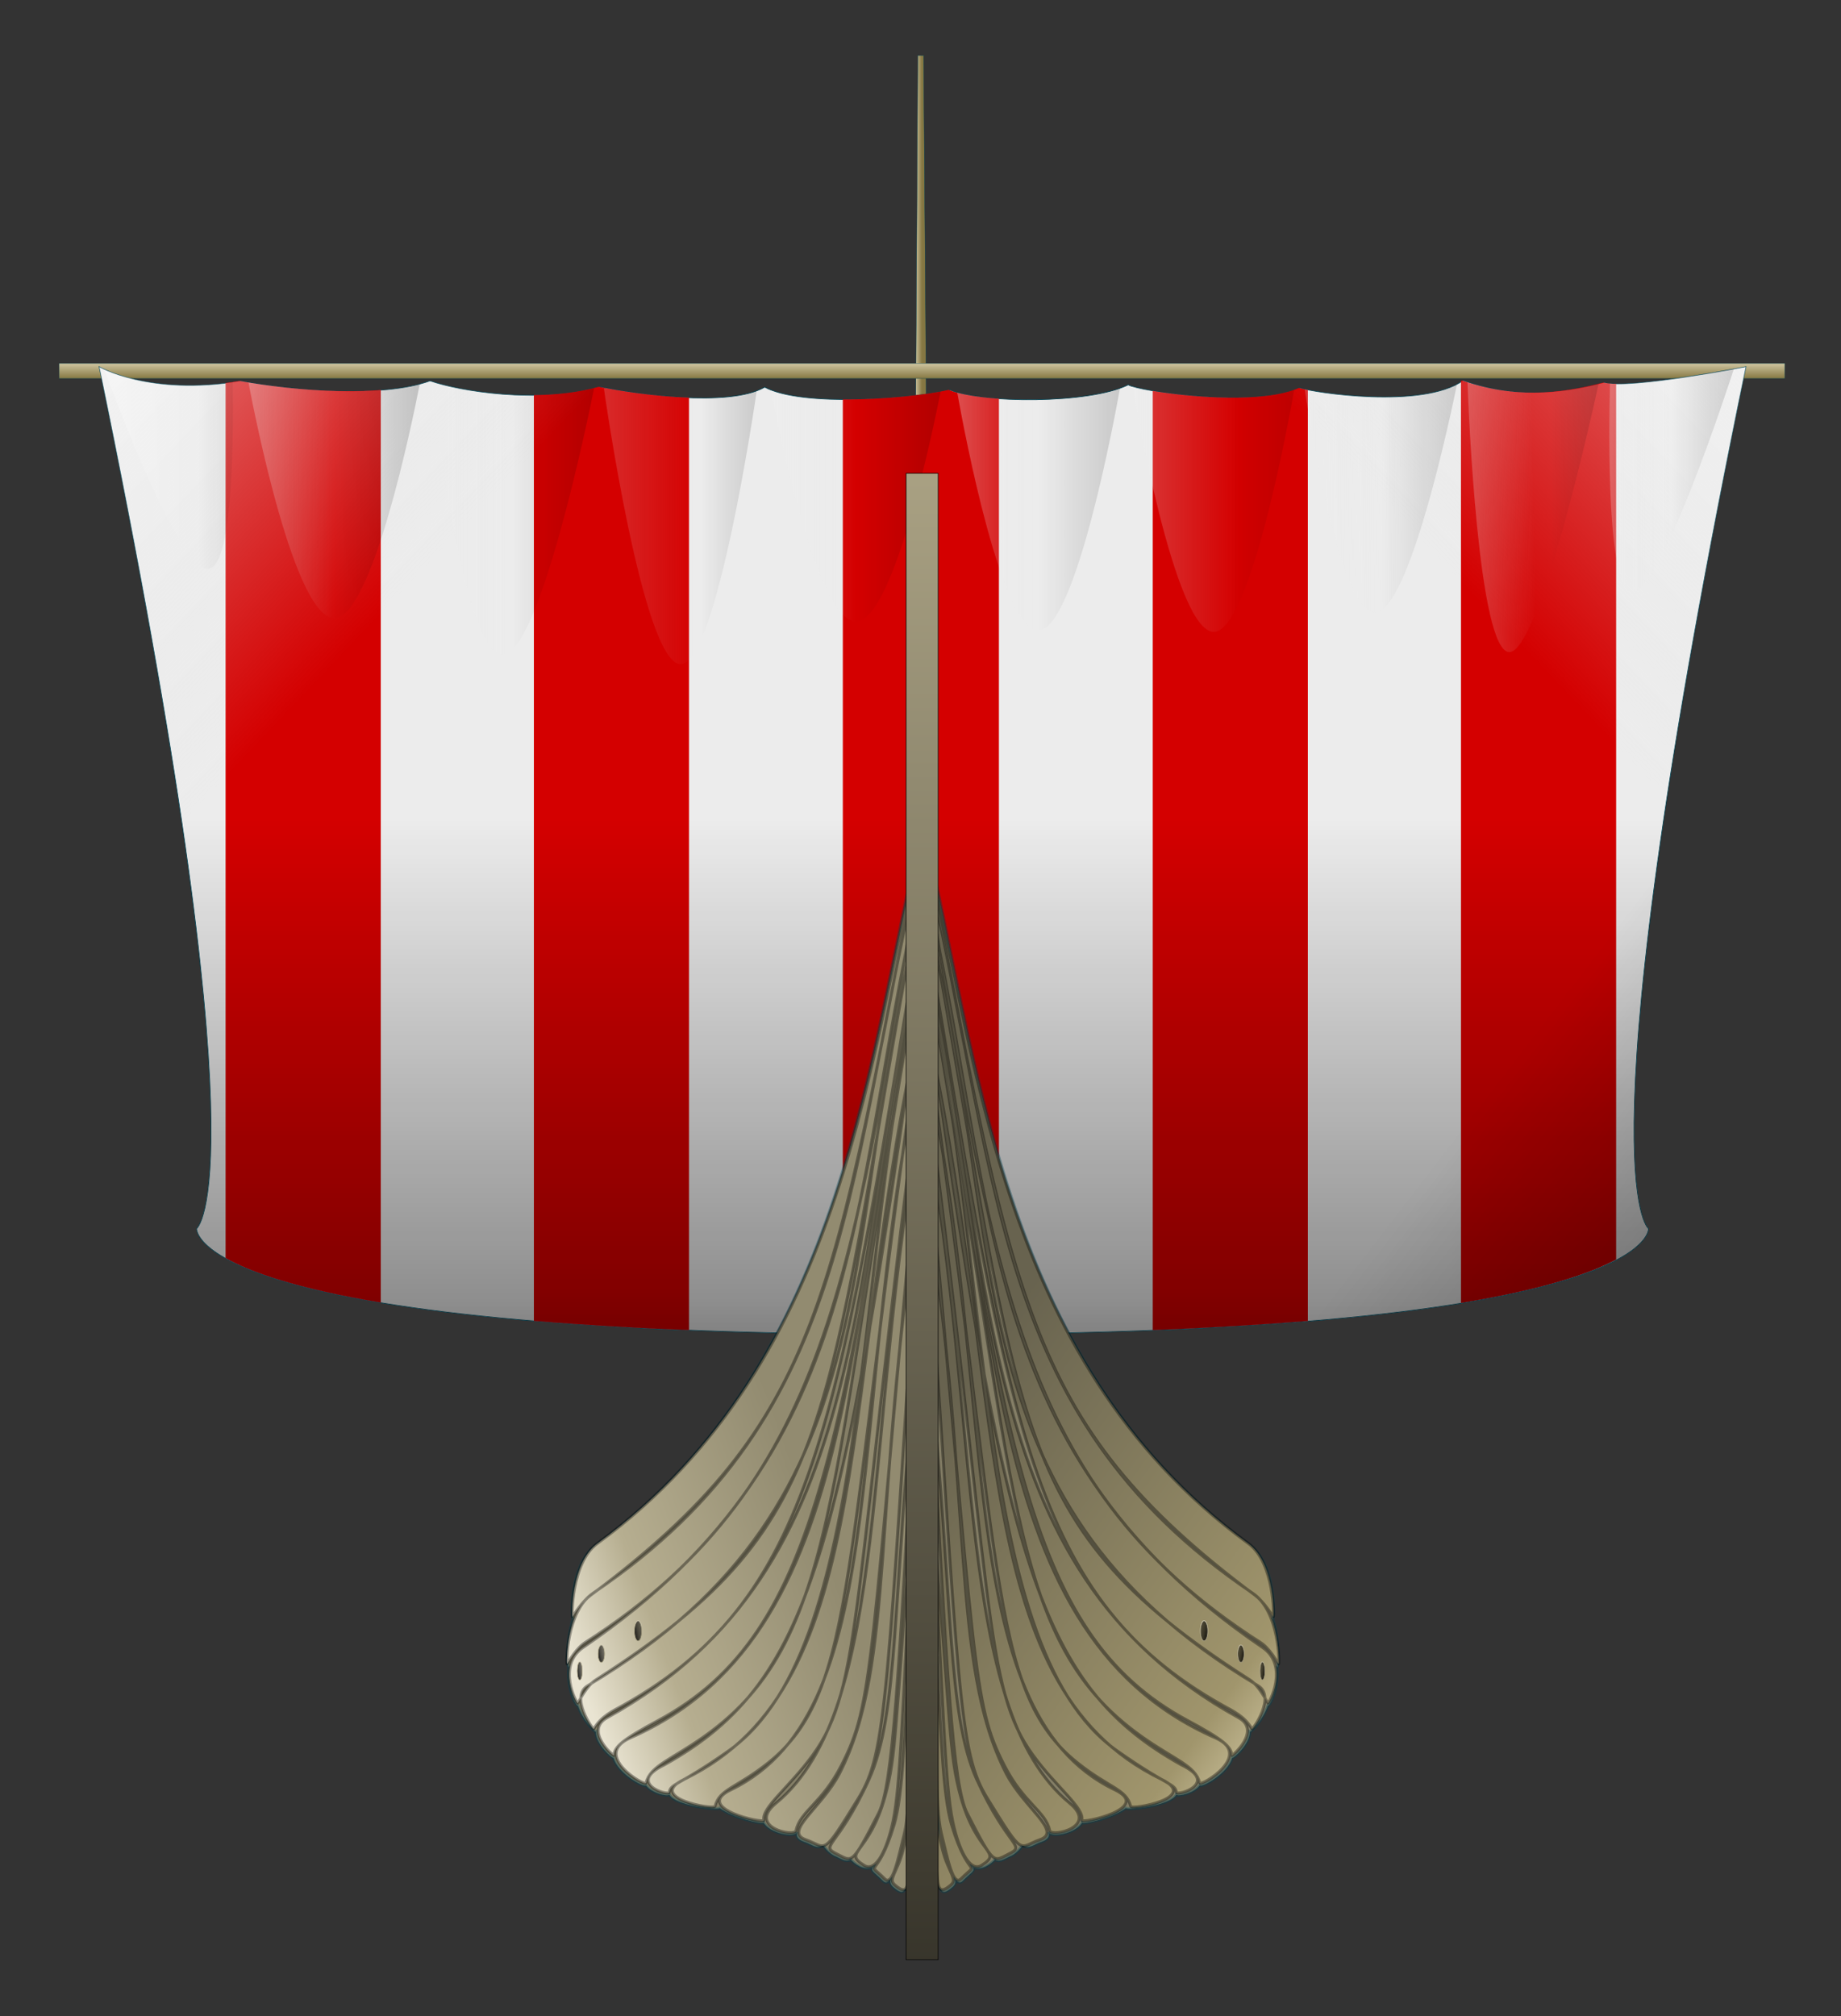 <?xml version="1.0" encoding="UTF-8" standalone="no"?>
<!-- Created with Inkscape (http://www.inkscape.org/) -->
<svg
   xmlns:svg="http://www.w3.org/2000/svg"
   xmlns="http://www.w3.org/2000/svg"
   xmlns:xlink="http://www.w3.org/1999/xlink"
   version="1.0"
   width="527.33"
   height="577.33"
   id="svg8531">
  <rect width="100%" height="100%" fill="#333333" stroke="none"/>
  <defs
     id="defs8533">
    <radialGradient
       cx="275.138"
       cy="611.729"
       r="1.39"
       fx="275.138"
       fy="611.729"
       id="radialGradient23177"
       xlink:href="#linearGradient4872"
       gradientUnits="userSpaceOnUse"
       gradientTransform="matrix(8.207,-1.895,2.027,8.78,-3224.542,-4232.645)" />
    <linearGradient
       x1="280.734"
       y1="608.485"
       x2="274.13"
       y2="609.863"
       id="linearGradient23175"
       xlink:href="#linearGradient10280"
       gradientUnits="userSpaceOnUse" />
    <radialGradient
       cx="275.138"
       cy="611.729"
       r="1.39"
       fx="275.138"
       fy="611.729"
       id="radialGradient23173"
       xlink:href="#linearGradient4872"
       gradientUnits="userSpaceOnUse"
       gradientTransform="matrix(5.431,-1.702,1.342,7.884,-2658.006,-3682.674)" />
    <linearGradient
       x1="280.734"
       y1="608.485"
       x2="274.13"
       y2="609.863"
       id="linearGradient23171"
       xlink:href="#linearGradient10280"
       gradientUnits="userSpaceOnUse"
       gradientTransform="matrix(0.662,0,0,0.898,-524.111,118.372)" />
    <radialGradient
       cx="275.138"
       cy="611.729"
       r="1.39"
       fx="275.138"
       fy="611.729"
       id="radialGradient23169"
       xlink:href="#linearGradient4872"
       gradientUnits="userSpaceOnUse"
       gradientTransform="matrix(7.077,-1.634,1.748,7.571,-3352.734,-3515.756)" />
    <linearGradient
       x1="280.734"
       y1="608.485"
       x2="274.13"
       y2="609.863"
       id="linearGradient23167"
       xlink:href="#linearGradient10280"
       gradientUnits="userSpaceOnUse"
       gradientTransform="matrix(0.862,0,0,0.862,-572.079,134.228)" />
    <radialGradient
       cx="275.138"
       cy="611.729"
       r="1.39"
       fx="275.138"
       fy="611.729"
       id="radialGradient23165"
       xlink:href="#linearGradient4872"
       gradientUnits="userSpaceOnUse"
       gradientTransform="matrix(5.431,-1.702,1.342,7.884,-2658.006,-3682.674)" />
    <linearGradient
       x1="280.734"
       y1="608.485"
       x2="274.13"
       y2="609.863"
       id="linearGradient23163"
       xlink:href="#linearGradient10280"
       gradientUnits="userSpaceOnUse"
       gradientTransform="matrix(0.662,0,0,0.898,-524.111,118.372)" />
    <radialGradient
       cx="275.138"
       cy="611.729"
       r="1.39"
       fx="275.138"
       fy="611.729"
       id="radialGradient23161"
       xlink:href="#linearGradient4872"
       gradientUnits="userSpaceOnUse"
       gradientTransform="matrix(7.077,-1.634,1.748,7.571,-3352.734,-3515.756)" />
    <linearGradient
       x1="280.734"
       y1="608.485"
       x2="274.13"
       y2="609.863"
       id="linearGradient23159"
       xlink:href="#linearGradient10280"
       gradientUnits="userSpaceOnUse"
       gradientTransform="matrix(0.862,0,0,0.862,-572.079,134.228)" />
    <radialGradient
       cx="275.138"
       cy="611.729"
       r="1.39"
       fx="275.138"
       fy="611.729"
       id="radialGradient23157"
       xlink:href="#linearGradient4872"
       gradientUnits="userSpaceOnUse"
       gradientTransform="matrix(8.207,-1.895,2.027,8.78,-3224.542,-4232.645)" />
    <linearGradient
       x1="280.734"
       y1="608.485"
       x2="274.13"
       y2="609.863"
       id="linearGradient23155"
       xlink:href="#linearGradient10280"
       gradientUnits="userSpaceOnUse" />
    <linearGradient
       id="linearGradient9378">
      <stop
         style="stop-color:black;stop-opacity:1"
         offset="0"
         id="stop9380" />
      <stop
         style="stop-color:#d0c6a1;stop-opacity:1"
         offset="1"
         id="stop9382" />
    </linearGradient>
    <linearGradient
       x1="-221.181"
       y1="1022.151"
       x2="-221.181"
       y2="71.523"
       id="linearGradient2253"
       xlink:href="#linearGradient9378"
       gradientUnits="userSpaceOnUse"
       gradientTransform="translate(-288.334,-264.138)" />
    <linearGradient
       id="linearGradient23133">
      <stop
         style="stop-color:#68634f;stop-opacity:1"
         offset="0"
         id="stop23135" />
      <stop
         style="stop-color:#a0956c;stop-opacity:1"
         offset="0.821"
         id="stop23137" />
      <stop
         style="stop-color:#d2c8a3;stop-opacity:1"
         offset="1"
         id="stop23139" />
    </linearGradient>
    <linearGradient
       x1="-236.112"
       y1="566.081"
       x2="-372.408"
       y2="664.121"
       id="linearGradient2263"
       xlink:href="#linearGradient23133"
       gradientUnits="userSpaceOnUse"
       gradientTransform="matrix(-1,0,0,1,-733.15,-264.138)" />
    <radialGradient
       cx="275.138"
       cy="611.729"
       r="1.39"
       fx="275.138"
       fy="611.729"
       id="radialGradient10540"
       xlink:href="#linearGradient4872"
       gradientUnits="userSpaceOnUse"
       gradientTransform="matrix(8.207,-1.895,2.027,8.78,-3224.542,-4232.645)" />
    <linearGradient
       x1="280.734"
       y1="608.485"
       x2="274.13"
       y2="609.863"
       id="linearGradient10538"
       xlink:href="#linearGradient10280"
       gradientUnits="userSpaceOnUse" />
    <radialGradient
       cx="275.138"
       cy="611.729"
       r="1.39"
       fx="275.138"
       fy="611.729"
       id="radialGradient10536"
       xlink:href="#linearGradient4872"
       gradientUnits="userSpaceOnUse"
       gradientTransform="matrix(5.431,-1.702,1.342,7.884,-2658.006,-3682.674)" />
    <linearGradient
       x1="280.734"
       y1="608.485"
       x2="274.13"
       y2="609.863"
       id="linearGradient10534"
       xlink:href="#linearGradient10280"
       gradientUnits="userSpaceOnUse"
       gradientTransform="matrix(0.662,0,0,0.898,-524.111,118.372)" />
    <radialGradient
       cx="275.138"
       cy="611.729"
       r="1.39"
       fx="275.138"
       fy="611.729"
       id="radialGradient10532"
       xlink:href="#linearGradient4872"
       gradientUnits="userSpaceOnUse"
       gradientTransform="matrix(7.077,-1.634,1.748,7.571,-3352.734,-3515.756)" />
    <linearGradient
       x1="280.734"
       y1="608.485"
       x2="274.13"
       y2="609.863"
       id="linearGradient10530"
       xlink:href="#linearGradient10280"
       gradientUnits="userSpaceOnUse"
       gradientTransform="matrix(0.862,0,0,0.862,-572.079,134.228)" />
    <radialGradient
       cx="275.138"
       cy="611.729"
       r="1.39"
       fx="275.138"
       fy="611.729"
       id="radialGradient10528"
       xlink:href="#linearGradient4872"
       gradientUnits="userSpaceOnUse"
       gradientTransform="matrix(5.431,-1.702,1.342,7.884,-2658.006,-3682.674)" />
    <linearGradient
       x1="280.734"
       y1="608.485"
       x2="274.13"
       y2="609.863"
       id="linearGradient10526"
       xlink:href="#linearGradient10280"
       gradientUnits="userSpaceOnUse"
       gradientTransform="matrix(0.662,0,0,0.898,-524.111,118.372)" />
    <radialGradient
       cx="275.138"
       cy="611.729"
       r="1.39"
       fx="275.138"
       fy="611.729"
       id="radialGradient10524"
       xlink:href="#linearGradient4872"
       gradientUnits="userSpaceOnUse"
       gradientTransform="matrix(7.077,-1.634,1.748,7.571,-3352.734,-3515.756)" />
    <linearGradient
       x1="280.734"
       y1="608.485"
       x2="274.13"
       y2="609.863"
       id="linearGradient10522"
       xlink:href="#linearGradient10280"
       gradientUnits="userSpaceOnUse"
       gradientTransform="matrix(0.862,0,0,0.862,-572.079,134.228)" />
    <radialGradient
       cx="275.138"
       cy="611.729"
       r="1.39"
       fx="275.138"
       fy="611.729"
       id="radialGradient10520"
       xlink:href="#linearGradient4872"
       gradientUnits="userSpaceOnUse"
       gradientTransform="matrix(8.207,-1.895,2.027,8.78,-3224.542,-4232.645)" />
    <linearGradient
       x1="280.734"
       y1="608.485"
       x2="274.13"
       y2="609.863"
       id="linearGradient10518"
       xlink:href="#linearGradient10280"
       gradientUnits="userSpaceOnUse" />
    <linearGradient
       id="linearGradient4872">
      <stop
         style="stop-color:#928b70;stop-opacity:1"
         offset="0"
         id="stop4874" />
      <stop
         style="stop-color:#b6ae90;stop-opacity:1"
         offset="0.679"
         id="stop10306" />
      <stop
         style="stop-color:#e9e4d2;stop-opacity:1"
         offset="1"
         id="stop4876" />
    </linearGradient>
    <linearGradient
       x1="-256.846"
       y1="623.213"
       x2="-346.196"
       y2="655.759"
       id="linearGradient2290"
       xlink:href="#linearGradient4872"
       gradientUnits="userSpaceOnUse"
       gradientTransform="translate(-288.334,-264.138)" />
    <linearGradient
       id="linearGradient2883">
      <stop
         style="stop-color:black;stop-opacity:1"
         offset="0"
         id="stop2885" />
      <stop
         style="stop-color:black;stop-opacity:0"
         offset="1"
         id="stop2887" />
    </linearGradient>
    <linearGradient
       x1="-569.556"
       y1="-1216.281"
       x2="-762.886"
       y2="-1216.281"
       id="linearGradient8418"
       xlink:href="#linearGradient2883"
       gradientUnits="userSpaceOnUse"
       gradientTransform="translate(187.887,-448.12)" />
    <linearGradient
       id="linearGradient2891">
      <stop
         style="stop-color:black;stop-opacity:1"
         offset="0"
         id="stop2893" />
      <stop
         style="stop-color:black;stop-opacity:0"
         offset="1"
         id="stop2895" />
    </linearGradient>
    <linearGradient
       x1="-552.062"
       y1="-1205.882"
       x2="-715.985"
       y2="-1205.882"
       id="linearGradient8409"
       xlink:href="#linearGradient2891"
       gradientUnits="userSpaceOnUse"
       gradientTransform="translate(187.887,-448.12)" />
    <linearGradient
       id="linearGradient2899">
      <stop
         style="stop-color:black;stop-opacity:1"
         offset="0"
         id="stop2901" />
      <stop
         style="stop-color:black;stop-opacity:0"
         offset="1"
         id="stop2903" />
    </linearGradient>
    <linearGradient
       x1="-471.804"
       y1="-1197.783"
       x2="-654.147"
       y2="-1197.783"
       id="linearGradient8415"
       xlink:href="#linearGradient2899"
       gradientUnits="userSpaceOnUse"
       gradientTransform="translate(187.887,-448.12)" />
    <linearGradient
       x1="-782.136"
       y1="-1205.531"
       x2="-715.984"
       y2="-1205.531"
       id="linearGradient8439"
       xlink:href="#linearGradient16170"
       gradientUnits="userSpaceOnUse"
       gradientTransform="translate(187.887,-448.12)" />
    <linearGradient
       x1="-748.683"
       y1="-1200.877"
       x2="-654.128"
       y2="-1200.877"
       id="linearGradient8445"
       xlink:href="#linearGradient16170"
       gradientUnits="userSpaceOnUse"
       gradientTransform="translate(187.887,-448.12)" />
    <linearGradient
       id="linearGradient16203">
      <stop
         style="stop-color:white;stop-opacity:0.619"
         offset="0"
         id="stop16205" />
      <stop
         style="stop-color:white;stop-opacity:0"
         offset="1"
         id="stop16207" />
    </linearGradient>
    <linearGradient
       x1="-840.323"
       y1="-1216.281"
       x2="-766.118"
       y2="-1216.281"
       id="linearGradient8448"
       xlink:href="#linearGradient16203"
       gradientUnits="userSpaceOnUse"
       gradientTransform="translate(187.887,-448.12)" />
    <linearGradient
       id="linearGradient2923">
      <stop
         style="stop-color:black;stop-opacity:1"
         offset="0"
         id="stop2925" />
      <stop
         style="stop-color:black;stop-opacity:0"
         offset="1"
         id="stop2927" />
    </linearGradient>
    <linearGradient
       x1="-353.419"
       y1="-1191.596"
       x2="-535.344"
       y2="-1191.596"
       id="linearGradient8394"
       xlink:href="#linearGradient2923"
       gradientUnits="userSpaceOnUse"
       gradientTransform="translate(187.887,-448.12)" />
    <linearGradient
       id="linearGradient2915">
      <stop
         style="stop-color:black;stop-opacity:1"
         offset="0"
         id="stop2917" />
      <stop
         style="stop-color:black;stop-opacity:0"
         offset="1"
         id="stop2919" />
    </linearGradient>
    <linearGradient
       x1="-452.209"
       y1="-1177.159"
       x2="-588.963"
       y2="-1177.159"
       id="linearGradient8397"
       xlink:href="#linearGradient2915"
       gradientUnits="userSpaceOnUse"
       gradientTransform="translate(187.887,-448.12)" />
    <linearGradient
       id="linearGradient2931">
      <stop
         style="stop-color:black;stop-opacity:1"
         offset="0"
         id="stop2933" />
      <stop
         style="stop-color:black;stop-opacity:0"
         offset="1"
         id="stop2935" />
    </linearGradient>
    <linearGradient
       x1="-284.283"
       y1="-1196.752"
       x2="-471.969"
       y2="-1196.752"
       id="linearGradient8400"
       xlink:href="#linearGradient2931"
       gradientUnits="userSpaceOnUse"
       gradientTransform="translate(187.887,-448.12)" />
    <linearGradient
       id="linearGradient2939">
      <stop
         style="stop-color:black;stop-opacity:1"
         offset="0"
         id="stop2941" />
      <stop
         style="stop-color:black;stop-opacity:0"
         offset="1"
         id="stop2943" />
    </linearGradient>
    <linearGradient
       x1="-196.846"
       y1="-1200.877"
       x2="-405.396"
       y2="-1200.877"
       id="linearGradient8403"
       xlink:href="#linearGradient2939"
       gradientUnits="userSpaceOnUse"
       gradientTransform="translate(187.887,-448.12)" />
    <linearGradient
       id="linearGradient2947">
      <stop
         style="stop-color:black;stop-opacity:1"
         offset="0"
         id="stop2949" />
      <stop
         style="stop-color:black;stop-opacity:0"
         offset="1"
         id="stop2951" />
    </linearGradient>
    <linearGradient
       x1="-159.839"
       y1="-1206.033"
       x2="-353.423"
       y2="-1206.033"
       id="linearGradient8406"
       xlink:href="#linearGradient2947"
       gradientUnits="userSpaceOnUse"
       gradientTransform="translate(187.887,-448.12)" />
    <linearGradient
       id="linearGradient2955">
      <stop
         style="stop-color:black;stop-opacity:1"
         offset="0"
         id="stop2957" />
      <stop
         style="stop-color:black;stop-opacity:0"
         offset="1"
         id="stop2959" />
    </linearGradient>
    <linearGradient
       x1="-170.057"
       y1="-1203.971"
       x2="-294.566"
       y2="-1203.971"
       id="linearGradient8412"
       xlink:href="#linearGradient2955"
       gradientUnits="userSpaceOnUse"
       gradientTransform="translate(187.887,-448.12)" />
    <linearGradient
       x1="-604.323"
       y1="-1203.594"
       x2="-535.344"
       y2="-1203.594"
       id="linearGradient8424"
       xlink:href="#linearGradient16170"
       gradientUnits="userSpaceOnUse"
       gradientTransform="translate(187.887,-448.12)" />
    <linearGradient
       id="linearGradient2971">
      <stop
         style="stop-color:black;stop-opacity:1"
         offset="0"
         id="stop2973" />
      <stop
         style="stop-color:black;stop-opacity:0"
         offset="1"
         id="stop2975" />
    </linearGradient>
    <linearGradient
       x1="-100.993"
       y1="-1203.971"
       x2="-252.745"
       y2="-1203.971"
       id="linearGradient8421"
       xlink:href="#linearGradient2971"
       gradientUnits="userSpaceOnUse"
       gradientTransform="translate(187.887,-448.12)" />
    <linearGradient
       x1="-705.837"
       y1="-1196.578"
       x2="-589.832"
       y2="-1196.578"
       id="linearGradient8427"
       xlink:href="#linearGradient16170"
       gradientUnits="userSpaceOnUse"
       gradientTransform="translate(187.887,-448.12)" />
    <linearGradient
       x1="-527.355"
       y1="-1202.516"
       x2="-471.969"
       y2="-1202.516"
       id="linearGradient8430"
       xlink:href="#linearGradient16170"
       gradientUnits="userSpaceOnUse"
       gradientTransform="translate(187.887,-448.12)" />
    <linearGradient
       x1="-495.479"
       y1="-1202.422"
       x2="-402.676"
       y2="-1202.422"
       id="linearGradient8433"
       xlink:href="#linearGradient16170"
       gradientUnits="userSpaceOnUse"
       gradientTransform="translate(187.887,-448.12)" />
    <linearGradient
       x1="-452.385"
       y1="-1204.279"
       x2="-346.238"
       y2="-1205.31"
       id="linearGradient8436"
       xlink:href="#linearGradient16170"
       gradientUnits="userSpaceOnUse"
       gradientTransform="translate(187.887,-448.12)" />
    <linearGradient
       x1="-356.823"
       y1="-1198.641"
       x2="-300.332"
       y2="-1199.672"
       id="linearGradient8442"
       xlink:href="#linearGradient16170"
       gradientUnits="userSpaceOnUse"
       gradientTransform="translate(187.887,-448.12)" />
    <linearGradient
       x1="-308.867"
       y1="-1212.469"
       x2="-252.737"
       y2="-1212.469"
       id="linearGradient8451"
       xlink:href="#linearGradient16170"
       gradientUnits="userSpaceOnUse"
       gradientTransform="translate(187.887,-448.12)" />
    <linearGradient
       x1="-1672.435"
       y1="-1834.416"
       x2="-1752.697"
       y2="-1735.341"
       id="linearGradient8381"
       xlink:href="#linearGradient16170"
       gradientUnits="userSpaceOnUse"
       gradientTransform="matrix(-1.147,0,0,1.49,-2564.97,1016.778)" />
    <linearGradient
       x1="-1782.606"
       y1="-1668.453"
       x2="-1670.561"
       y2="-1556.408"
       id="linearGradient8384"
       xlink:href="#linearGradient10280"
       gradientUnits="userSpaceOnUse"
       gradientTransform="matrix(1.222,0,0,1.588,2061.095,1186.377)" />
    <linearGradient
       id="linearGradient10280">
      <stop
         style="stop-color:black;stop-opacity:0"
         offset="0"
         id="stop10282" />
      <stop
         style="stop-color:black;stop-opacity:0.392"
         offset="0.714"
         id="stop2397" />
      <stop
         style="stop-color:black;stop-opacity:0.67"
         offset="1"
         id="stop10284" />
    </linearGradient>
    <linearGradient
       x1="-1935.741"
       y1="-1719.565"
       x2="-1935.741"
       y2="-1575.545"
       id="linearGradient8387"
       xlink:href="#linearGradient10280"
       gradientUnits="userSpaceOnUse"
       gradientTransform="matrix(1.237,0,0,1.607,2090.405,1219.783)" />
    <linearGradient
       id="linearGradient16170">
      <stop
         style="stop-color:white;stop-opacity:0.627"
         offset="0"
         id="stop16172" />
      <stop
         style="stop-color:#e6e6e6;stop-opacity:0"
         offset="1"
         id="stop16174" />
    </linearGradient>
    <linearGradient
       x1="-1672.435"
       y1="-1834.416"
       x2="-1752.697"
       y2="-1735.341"
       id="linearGradient8390"
       xlink:href="#linearGradient16170"
       gradientUnits="userSpaceOnUse"
       gradientTransform="matrix(1.201,0,0,1.561,2020.06,1139.609)" />
    <linearGradient
       x1="-564.336"
       y1="-44.97"
       x2="-564.336"
       y2="-50.373"
       id="linearGradient2335"
       xlink:href="#linearGradient11439"
       gradientUnits="userSpaceOnUse" />
    <linearGradient
       id="linearGradient11439">
      <stop
         style="stop-color:#857742;stop-opacity:1"
         offset="0"
         id="stop11441" />
      <stop
         style="stop-color:#d0c6a1;stop-opacity:1"
         offset="1"
         id="stop11443" />
    </linearGradient>
    <linearGradient
       x1="-511.053"
       y1="-69.419"
       x2="-513.414"
       y2="-69.419"
       id="linearGradient2338"
       xlink:href="#linearGradient11439"
       gradientUnits="userSpaceOnUse" />
  </defs>
  <g
     transform="translate(-15.694,-28.264)"
     id="layer1">
    <g
       transform="matrix(0.827,0,0,0.827,702.417,173.907)"
       id="g8481">
      <path
         d="M -512.491,-156.936 L -510.477,-156.936 L -506.738,338.639 L -515.368,338.639 L -512.491,-156.936 z "
         style="fill:url(#linearGradient2338);fill-opacity:1;stroke:#045;stroke-width:0.11;stroke-miterlimit:4;stroke-opacity:1"
         id="rect10513" />
      <path
         d="M -212.166,-50.311 L -212.166,-45.037 L -809.94,-45.037 L -809.94,-50.311 L -212.166,-50.311 z "
         style="fill:url(#linearGradient2335);fill-opacity:1;stroke:#045;stroke-width:0.095;stroke-miterlimit:4;stroke-opacity:1"
         id="path10516" />
      <g
         transform="translate(-186.552,1650.784)"
         id="g8453">
        <path
           d="M -324.295,-1364.799 C -69.707,-1364.883 -72.857,-1401.46 -72.857,-1401.46 C -72.858,-1401.46 -97.035,-1419.037 -39.107,-1699.899 C -39.107,-1699.899 -79.287,-1692.057 -88.134,-1694.369 C -98.683,-1691.732 -116.501,-1687.751 -137.055,-1695.089 C -151.482,-1685.121 -188.956,-1690.992 -193.545,-1692.526 C -209.332,-1685.425 -249.438,-1691.39 -253.042,-1693.636 C -266.605,-1686.974 -304.048,-1687.143 -314.844,-1691.848 C -327.779,-1688.833 -366.038,-1685.798 -378.954,-1692.826 C -391.518,-1685.678 -424.375,-1690.476 -436.055,-1692.919 C -457.474,-1686.944 -484.79,-1691.458 -494.876,-1694.994 C -511.281,-1689.053 -541.954,-1691.49 -560.529,-1694.932 C -592.255,-1689.684 -609.482,-1699.899 -609.482,-1699.899 C -551.555,-1419.037 -575.732,-1401.46 -575.732,-1401.46 C -575.732,-1401.46 -578.883,-1364.883 -324.295,-1364.799 z "
           style="fill:#ececec;fill-opacity:1;stroke:#045;stroke-width:0.228;stroke-miterlimit:4;stroke-opacity:1"
           id="path8030" />
        <path
           d="M -137.442,-1695.145 C -137.563,-1695.061 -137.692,-1694.976 -137.817,-1694.895 L -137.817,-1375.707 C -108.851,-1380.46 -92.88,-1386.03 -84.067,-1390.77 L -84.067,-1693.988 C -85.91,-1694.004 -87.441,-1694.148 -88.504,-1694.426 C -99.053,-1691.79 -116.888,-1687.806 -137.442,-1695.145 z M -560.91,-1694.988 C -562.545,-1694.718 -564.135,-1694.493 -565.692,-1694.301 L -565.692,-1391.27 C -557.23,-1386.469 -541.371,-1380.741 -511.942,-1375.832 L -511.942,-1691.863 C -527.996,-1690.567 -547.569,-1692.516 -560.91,-1694.988 z M -436.442,-1692.957 C -443.568,-1690.969 -451.33,-1690.17 -458.91,-1690.082 L -458.91,-1369.488 C -448.861,-1368.656 -437.976,-1367.907 -426.129,-1367.27 C -423.31,-1367.118 -420.43,-1366.971 -417.504,-1366.832 C -414.578,-1366.693 -411.602,-1366.583 -408.567,-1366.457 C -407.463,-1366.411 -406.31,-1366.376 -405.192,-1366.332 L -405.192,-1689.207 C -417.422,-1689.623 -430.077,-1691.626 -436.442,-1692.957 z M -193.91,-1692.582 C -205.683,-1687.287 -230.968,-1689.244 -244.567,-1691.52 L -244.567,-1366.301 C -224.38,-1367.091 -206.558,-1368.162 -190.848,-1369.457 L -190.848,-1691.863 C -192.283,-1692.143 -193.351,-1692.395 -193.91,-1692.582 z M -315.223,-1691.895 C -322.473,-1690.205 -337.672,-1688.509 -351.91,-1688.582 L -351.91,-1364.988 C -343.159,-1364.889 -334.108,-1364.867 -324.66,-1364.863 C -315.371,-1364.867 -306.464,-1364.892 -297.848,-1364.988 L -297.848,-1688.832 C -305.297,-1689.321 -311.698,-1690.358 -315.223,-1691.895 z "
           style="fill:#d40000;fill-opacity:1;stroke:none;stroke-width:0.2;stroke-miterlimit:4;stroke-opacity:1"
           id="path8172" />
        <path
           d="M -609.469,-1699.906 C -551.541,-1419.044 -575.719,-1401.468 -575.719,-1401.469 C -575.719,-1401.468 -578.869,-1364.896 -324.281,-1364.812 C -69.693,-1364.896 -72.844,-1401.468 -72.844,-1401.469 C -72.844,-1401.468 -97.021,-1419.044 -39.094,-1699.906 C -39.094,-1699.906 -79.278,-1692.063 -88.125,-1694.375 C -98.674,-1691.739 -116.509,-1687.755 -137.062,-1695.094 C -151.49,-1685.126 -188.943,-1690.997 -193.531,-1692.531 C -209.318,-1685.43 -249.427,-1691.379 -253.031,-1693.625 C -266.594,-1686.963 -304.048,-1687.139 -314.844,-1691.844 C -327.779,-1688.829 -366.053,-1685.785 -378.969,-1692.812 C -391.533,-1685.665 -424.382,-1690.464 -436.062,-1692.906 C -457.482,-1686.931 -484.789,-1691.464 -494.875,-1695 C -511.28,-1689.06 -541.956,-1691.496 -560.531,-1694.938 C -592.257,-1689.69 -609.469,-1699.906 -609.469,-1699.906 z "
           style="fill:url(#linearGradient8390);fill-opacity:1;stroke:none;stroke-width:0.2;stroke-miterlimit:4;stroke-opacity:1"
           id="path8034" />
        <path
           d="M -609.469,-1699.906 C -551.541,-1419.044 -575.719,-1401.468 -575.719,-1401.469 C -575.719,-1401.468 -578.869,-1364.896 -324.281,-1364.812 C -69.693,-1364.896 -72.844,-1401.468 -72.844,-1401.469 C -72.844,-1401.468 -97.021,-1419.044 -39.094,-1699.906 C -39.094,-1699.906 -79.278,-1692.063 -88.125,-1694.375 C -98.674,-1691.739 -116.509,-1687.755 -137.062,-1695.094 C -151.49,-1685.126 -188.943,-1690.997 -193.531,-1692.531 C -209.318,-1685.43 -249.427,-1691.379 -253.031,-1693.625 C -266.594,-1686.963 -304.048,-1687.139 -314.844,-1691.844 C -327.779,-1688.829 -366.053,-1685.785 -378.969,-1692.812 C -391.533,-1685.665 -424.382,-1690.464 -436.062,-1692.906 C -457.482,-1686.931 -484.789,-1691.464 -494.875,-1695 C -511.28,-1689.06 -541.956,-1691.496 -560.531,-1694.938 C -592.257,-1689.69 -609.469,-1699.906 -609.469,-1699.906 z "
           style="fill:url(#linearGradient8387);fill-opacity:1;stroke:none;stroke-width:0.2;stroke-miterlimit:4;stroke-opacity:1"
           id="path8036" />
        <path
           d="M -609.469,-1699.906 C -551.541,-1419.044 -575.719,-1401.468 -575.719,-1401.469 C -575.719,-1401.468 -578.869,-1364.896 -324.281,-1364.812 C -69.693,-1364.896 -72.844,-1401.468 -72.844,-1401.469 C -72.844,-1401.468 -97.021,-1419.044 -39.094,-1699.906 C -39.094,-1699.906 -79.278,-1692.063 -88.125,-1694.375 C -98.674,-1691.739 -116.509,-1687.755 -137.062,-1695.094 C -151.49,-1685.126 -188.943,-1690.997 -193.531,-1692.531 C -209.318,-1685.43 -249.427,-1691.379 -253.031,-1693.625 C -266.594,-1686.963 -304.048,-1687.139 -314.844,-1691.844 C -327.779,-1688.829 -366.053,-1685.785 -378.969,-1692.812 C -391.533,-1685.665 -424.382,-1690.464 -436.062,-1692.906 C -457.482,-1686.931 -484.789,-1691.464 -494.875,-1695 C -511.28,-1689.06 -541.956,-1691.496 -560.531,-1694.938 C -592.257,-1689.69 -609.469,-1699.906 -609.469,-1699.906 z "
           style="fill:url(#linearGradient8384);fill-opacity:1;stroke:none;stroke-width:0.2;stroke-miterlimit:4;stroke-opacity:1"
           id="path8038" />
        <path
           d="M -609.469,-1699.906 C -551.541,-1419.044 -575.719,-1401.468 -575.719,-1401.469 C -575.719,-1401.468 -578.869,-1364.896 -324.281,-1364.812 C -69.693,-1364.896 -72.844,-1401.468 -72.844,-1401.469 C -72.844,-1401.468 -97.021,-1419.044 -39.094,-1699.906 C -39.094,-1699.906 -79.278,-1692.063 -88.125,-1694.375 C -98.674,-1691.739 -116.509,-1687.755 -137.062,-1695.094 C -151.49,-1685.126 -188.943,-1690.997 -193.531,-1692.531 C -209.318,-1685.43 -249.427,-1691.379 -253.031,-1693.625 C -266.594,-1686.963 -304.048,-1687.139 -314.844,-1691.844 C -327.779,-1688.829 -366.053,-1685.785 -378.969,-1692.812 C -391.533,-1685.665 -424.382,-1690.464 -436.062,-1692.906 C -457.482,-1686.931 -484.789,-1691.464 -494.875,-1695 C -511.28,-1689.06 -541.956,-1691.496 -560.531,-1694.938 C -592.257,-1689.69 -609.469,-1699.906 -609.469,-1699.906 z "
           style="fill:url(#linearGradient8381);fill-opacity:1;stroke:none;stroke-width:0.2;stroke-miterlimit:4;stroke-opacity:1"
           id="path8040" />
        <path
           d="M -43.269,-1699.214 C -51.356,-1697.705 -76.147,-1693.286 -86.207,-1694.058 C -86.66,-1676.098 -87.298,-1621.964 -78.394,-1621.964 C -68.43,-1621.964 -45.001,-1693.856 -43.269,-1699.214 z "
           style="fill:url(#linearGradient8451);fill-rule:evenodd;stroke:none;stroke-width:0.773px;stroke-linecap:butt;stroke-linejoin:miter;stroke-opacity:1"
           id="path8176" />
        <path
           d="M -135.551,-1694.495 C -135.236,-1685.977 -131.846,-1601.089 -121.051,-1601.089 C -110.736,-1601.089 -92.493,-1683.213 -90.144,-1693.995 C -100.503,-1691.474 -116.769,-1688.353 -135.551,-1694.495 z "
           style="fill:url(#linearGradient8442);fill-rule:evenodd;stroke:none;stroke-width:0.773px;stroke-linecap:butt;stroke-linejoin:miter;stroke-opacity:1"
           id="path8182" />
        <path
           d="M -139.144,-1694.089 C -153.226,-1686.377 -183.282,-1690.189 -191.926,-1692.058 C -191.03,-1686.015 -180.108,-1614.158 -167.457,-1614.839 C -155.556,-1615.48 -141.168,-1684.15 -139.144,-1694.089 z "
           style="fill:url(#linearGradient8436);fill-rule:evenodd;stroke:none;stroke-width:0.773px;stroke-linecap:butt;stroke-linejoin:miter;stroke-opacity:1"
           id="path8186" />
        <path
           d="M -251.519,-1692.995 C -251.047,-1690.189 -237.121,-1608.089 -223.426,-1608.089 C -210.627,-1608.089 -197.031,-1683.645 -195.582,-1691.902 C -210.806,-1686.422 -243.082,-1690.561 -251.519,-1692.995 z "
           style="fill:url(#linearGradient8433);fill-rule:evenodd;stroke:none;stroke-width:0.773px;stroke-linecap:butt;stroke-linejoin:miter;stroke-opacity:1"
           id="path8188" />
        <path
           d="M -255.894,-1692.62 C -269.843,-1687.494 -299.627,-1687.43 -312.269,-1690.902 C -309.637,-1676.235 -296.827,-1608.652 -284.207,-1608.652 C -271.145,-1608.652 -257.242,-1685.037 -255.894,-1692.62 z "
           style="fill:url(#linearGradient8430);fill-rule:evenodd;stroke:none;stroke-width:0.773px;stroke-linecap:butt;stroke-linejoin:miter;stroke-opacity:1"
           id="path8190" />
        <path
           d="M -434.676,-1692.495 C -434.676,-1692.495 -421.217,-1596.902 -408.082,-1596.902 C -395.619,-1596.902 -382.317,-1687.553 -381.707,-1691.745 C -394.764,-1686.613 -421.762,-1690.137 -434.144,-1692.495 L -434.676,-1692.495 z "
           style="fill:url(#linearGradient8427);fill-rule:evenodd;stroke:none;stroke-width:0.773px;stroke-linecap:butt;stroke-linejoin:miter;stroke-opacity:1"
           id="path8192" />
        <path
           d="M -43.269,-1699.214 C -51.356,-1697.705 -76.147,-1693.286 -86.207,-1694.058 C -86.66,-1676.098 -87.298,-1621.964 -78.394,-1621.964 C -68.43,-1621.964 -45.001,-1693.856 -43.269,-1699.214 z "
           style="fill:url(#linearGradient8421);fill-opacity:1;fill-rule:evenodd;stroke:none;stroke-width:0.773px;stroke-linecap:butt;stroke-linejoin:miter;stroke-opacity:1"
           id="path8196" />
        <path
           d="M -376.863,-1691.745 C -375.32,-1683.618 -361.262,-1611.683 -347.363,-1611.683 C -334.106,-1611.683 -320.047,-1681.082 -318.051,-1691.277 C -332.109,-1688.665 -363.129,-1686.555 -376.863,-1691.745 z "
           style="fill:url(#linearGradient8424);fill-rule:evenodd;stroke:none;stroke-width:0.773px;stroke-linecap:butt;stroke-linejoin:miter;stroke-opacity:1"
           id="path8194" />
        <path
           d="M -135.551,-1694.495 C -135.236,-1685.977 -131.846,-1601.089 -121.051,-1601.089 C -110.736,-1601.089 -92.493,-1683.213 -90.144,-1693.995 C -100.503,-1691.474 -116.769,-1688.353 -135.551,-1694.495 z "
           style="fill:url(#linearGradient8412);fill-opacity:1;fill-rule:evenodd;stroke:none;stroke-width:0.773px;stroke-linecap:butt;stroke-linejoin:miter;stroke-opacity:1"
           id="path8202" />
        <path
           d="M -139.144,-1694.089 C -153.226,-1686.377 -183.282,-1690.189 -191.926,-1692.058 C -191.03,-1686.015 -180.108,-1614.158 -167.457,-1614.839 C -155.556,-1615.48 -141.168,-1684.15 -139.144,-1694.089 z "
           style="fill:url(#linearGradient8406);fill-opacity:1;fill-rule:evenodd;stroke:none;stroke-width:0.773px;stroke-linecap:butt;stroke-linejoin:miter;stroke-opacity:1"
           id="path8206" />
        <path
           d="M -251.519,-1692.995 C -251.047,-1690.189 -237.121,-1608.089 -223.426,-1608.089 C -210.627,-1608.089 -197.031,-1683.645 -195.582,-1691.902 C -210.806,-1686.422 -243.082,-1690.561 -251.519,-1692.995 z "
           style="fill:url(#linearGradient8403);fill-opacity:1;fill-rule:evenodd;stroke:none;stroke-width:0.773px;stroke-linecap:butt;stroke-linejoin:miter;stroke-opacity:1"
           id="path8208" />
        <path
           d="M -255.894,-1692.62 C -269.843,-1687.494 -299.627,-1687.43 -312.269,-1690.902 C -309.637,-1676.235 -296.827,-1608.652 -284.207,-1608.652 C -271.145,-1608.652 -257.242,-1685.037 -255.894,-1692.62 z "
           style="fill:url(#linearGradient8400);fill-opacity:1;fill-rule:evenodd;stroke:none;stroke-width:0.773px;stroke-linecap:butt;stroke-linejoin:miter;stroke-opacity:1"
           id="path8210" />
        <path
           d="M -434.676,-1692.495 C -434.676,-1692.495 -421.217,-1596.902 -408.082,-1596.902 C -395.619,-1596.902 -382.317,-1687.553 -381.707,-1691.745 C -394.764,-1686.613 -421.762,-1690.137 -434.144,-1692.495 L -434.676,-1692.495 z "
           style="fill:url(#linearGradient8397);fill-opacity:1;fill-rule:evenodd;stroke:none;stroke-width:0.773px;stroke-linecap:butt;stroke-linejoin:miter;stroke-opacity:1"
           id="path8212" />
        <path
           d="M -376.863,-1691.745 C -375.32,-1683.618 -361.262,-1611.683 -347.363,-1611.683 C -334.106,-1611.683 -320.047,-1681.082 -318.051,-1691.277 C -332.109,-1688.665 -363.129,-1686.555 -376.863,-1691.745 z "
           style="fill:url(#linearGradient8394);fill-opacity:1;fill-rule:evenodd;stroke:none;stroke-width:0.773px;stroke-linecap:butt;stroke-linejoin:miter;stroke-opacity:1"
           id="path8214" />
        <path
           d="M -607.707,-1698.87 C -598.733,-1674.826 -580.787,-1629.933 -571.832,-1629.933 C -563.633,-1629.933 -562.89,-1669.896 -563.207,-1694.62 C -587.161,-1691.142 -602.392,-1696.485 -607.707,-1698.87 z "
           style="fill:url(#linearGradient8448);fill-rule:evenodd;stroke:none;stroke-width:0.773px;stroke-linecap:butt;stroke-linejoin:miter;stroke-opacity:1"
           id="path8178" />
        <path
           d="M -494.457,-1694.777 C -493.292,-1684.644 -483.222,-1600.655 -469.957,-1600.152 C -457.114,-1599.665 -440.143,-1682.112 -438.051,-1692.527 C -458.696,-1687.343 -484.109,-1691.376 -494.457,-1694.777 z "
           style="fill:url(#linearGradient8445);fill-opacity:1;fill-rule:evenodd;stroke:none;stroke-width:0.773px;stroke-linecap:butt;stroke-linejoin:miter;stroke-opacity:1"
           id="path8180" />
        <path
           d="M -557.769,-1694.433 C -555.517,-1682.582 -541.725,-1612.87 -528.051,-1612.87 C -514.974,-1612.87 -501.046,-1680.63 -498.426,-1694.027 C -514.405,-1689.667 -540.261,-1691.504 -557.769,-1694.433 z "
           style="fill:url(#linearGradient8439);fill-rule:evenodd;stroke:none;stroke-width:0.773px;stroke-linecap:butt;stroke-linejoin:miter;stroke-opacity:1"
           id="path8184" />
        <path
           d="M -494.457,-1694.777 C -493.292,-1684.644 -483.222,-1600.655 -469.957,-1600.152 C -457.114,-1599.665 -440.143,-1682.112 -438.051,-1692.527 C -458.696,-1687.343 -484.109,-1691.376 -494.457,-1694.777 z "
           style="fill:url(#linearGradient8415);fill-opacity:1;fill-rule:evenodd;stroke:none;stroke-width:0.773px;stroke-linecap:butt;stroke-linejoin:miter;stroke-opacity:1"
           id="path8200" />
        <path
           d="M -557.769,-1694.433 C -555.517,-1682.582 -541.725,-1612.87 -528.051,-1612.87 C -514.974,-1612.87 -501.046,-1680.63 -498.426,-1694.027 C -514.405,-1689.667 -540.261,-1691.504 -557.769,-1694.433 z "
           style="fill:url(#linearGradient8409);fill-opacity:1;fill-rule:evenodd;stroke:none;stroke-width:0.773px;stroke-linecap:butt;stroke-linejoin:miter;stroke-opacity:1"
           id="path8204" />
        <path
           d="M -607.707,-1698.87 C -598.733,-1674.826 -580.787,-1629.933 -571.832,-1629.933 C -563.633,-1629.933 -562.89,-1669.896 -563.207,-1694.62 C -587.161,-1691.142 -602.392,-1696.485 -607.707,-1698.87 z "
           style="fill:url(#linearGradient8418);fill-opacity:1;fill-rule:evenodd;stroke:none;stroke-width:0.773px;stroke-linecap:butt;stroke-linejoin:miter;stroke-opacity:1"
           id="path8198" />
      </g>
      <path
         d="M -516.207,473.397 C -516.605,478.059 -516.927,480.462 -520.144,478.022 C -521.602,476.915 -522.089,476.366 -521.988,474.835 C -522.902,475.735 -523.654,476.068 -524.488,475.24 C -527.984,471.771 -528.78,471.875 -528.025,470.411 C -531.032,471.988 -534.699,469.019 -535.701,467.843 C -537.182,468.746 -538.563,467.84 -540.8,466.74 C -542.433,466.213 -544.117,464.505 -545.269,462.975 C -547.782,464.263 -549.111,462.551 -551.863,461.647 C -554.321,460.839 -554.716,459.47 -554.273,458.243 C -554.95,460.434 -563.892,458.707 -565.898,455.002 C -566.211,455.755 -576.54,453.345 -581.063,450.014 C -581.789,450.766 -596.497,449.165 -598.522,445.34 C -599.268,446.076 -604.728,444.782 -606.649,442.122 C -607.428,442.929 -616.433,437.939 -617.867,432.62 C -618.318,432.806 -623.999,427.961 -624.014,423.539 C -624.477,423.743 -628.76,419.021 -630.21,414.526 C -631.034,414.672 -634.168,407.901 -633.349,401.266 C -634.072,401.12 -634.371,392.423 -631.916,384.535 C -632.48,384.441 -633.201,365.752 -624.05,359.084 C -536.18,295.06 -529.645,185.049 -511.55,113.334 L -516.207,473.397 z "
         style="fill:#847e66;fill-opacity:1;fill-rule:evenodd;stroke:#045;stroke-width:1px;stroke-linecap:butt;stroke-linejoin:miter;stroke-opacity:0.368"
         id="path10419" />
      <path
         d="M -510.969,112.586 C -529.063,184.3 -535.592,294.324 -623.462,358.348 C -632.613,365.016 -632.376,384.179 -632.095,383.752 C -631.41,382.712 -628.798,378.521 -625.828,376.305 C -544.889,315.905 -542.109,273.216 -510.969,112.586 z M -510.353,115.972 C -537.992,228.019 -532.205,313.104 -625.002,375.589 C -634.393,381.913 -634.224,400.497 -633.942,400.069 C -633.257,399.03 -630.799,394.616 -627.676,392.623 C -540.271,336.841 -534.412,257.206 -510.353,115.972 z M -509.738,122.438 C -537.376,234.484 -525.739,324.496 -628.388,394.37 C -637.748,400.741 -630.529,414.044 -630.247,413.616 C -629.563,412.576 -627.104,407.547 -623.981,405.554 C -536.577,349.772 -546.111,316.011 -509.738,122.438 z M -509.43,130.443 C -542.557,251.585 -516.952,342.295 -626.849,407.609 C -633.139,411.347 -624.96,422.989 -624.706,422.545 C -622.174,418.118 -617.979,416.291 -614.745,414.482 C -545.813,375.942 -539.953,312.316 -509.43,130.443 z M -508.559,139.586 C -539.074,268.784 -526.946,388.204 -612.045,425.678 C -625.546,431.623 -606.955,442.576 -606.636,441.267 C -605.175,435.272 -597.795,433.2 -586.443,425.15 C -537.192,390.221 -544.09,332.563 -508.559,139.586 z M -509.212,135.667 C -537.115,264.647 -526.12,366.657 -620.1,418.711 C -628.132,423.15 -617.763,432.199 -617.739,431.688 C -617.602,428.786 -614.821,426.277 -602.553,419.707 C -545.464,389.133 -538.647,321.242 -509.212,135.667 z M -508.341,144.593 C -538.122,358.481 -547.291,405.447 -600.289,435.039 C -613.588,441.423 -598.787,445.864 -598.581,444.533 C -598.095,441.38 -595.739,442.595 -577.965,430.108 C -525.623,393.335 -536.021,252.864 -508.341,144.593 z M -510.371,171.233 C -541.127,305.262 -524.904,406.906 -593.443,440.052 C -606.724,446.474 -583.039,450.669 -582.72,449.36 C -581.259,443.365 -575.218,443.007 -564.339,434.33 C -532.964,409.306 -538.896,365.901 -510.371,171.233 z M -510.371,185.728 C -538.228,307.678 -519.457,415.881 -577.258,443.676 C -590.552,450.068 -565.517,455.507 -565.809,454.192 C -566.764,449.888 -557.06,442.873 -548.882,431.613 C -531.761,408.039 -535.514,380.396 -510.371,185.728 z M -511.579,211.577 C -531.312,318.167 -521.853,415.584 -561.555,448.266 C -571.776,456.68 -555.153,460.07 -554.697,457.815 C -553.323,451.027 -545.737,448.439 -538.973,435.202 C -527.894,413.521 -529.233,403.829 -511.579,211.577 z M -511.887,239.054 C -528.551,343.086 -519.987,399.954 -539.635,438.078 C -545.7,449.846 -559.178,458.155 -551.301,460.903 C -543.809,463.516 -545.974,467.513 -533.107,446.625 C -523.268,430.654 -523.367,413.708 -511.887,239.054 z M -513.373,299.563 C -521.311,377.417 -519.002,417.241 -529.418,440.133 C -540.37,464.205 -546.83,462.755 -540.24,465.993 C -535.165,468.487 -535.43,469.989 -526.097,451.778 C -521.207,442.237 -519.035,406.201 -513.373,299.563 z M -514.268,347.89 C -520.64,423.507 -519.785,431.212 -523.824,445.95 C -529.33,466.038 -538.675,465.067 -531.066,469.797 C -527.41,472.069 -523.891,465.933 -521.622,456.924 C -518.701,445.324 -518.141,425.218 -514.268,347.89 z M -515.611,397.337 C -517.06,423.507 -517.548,445.308 -520.692,455.795 C -526.674,475.746 -530.759,467.695 -523.907,474.495 C -521.213,477.168 -519.369,467.735 -517.148,458.714 C -514.897,449.575 -515.679,426.561 -515.611,397.337 z M -515.54,453.1 C -515.54,453.1 -516.537,463.331 -519.266,469.541 C -521.708,475.096 -522.114,475.346 -519.566,477.278 C -516.349,479.719 -516.022,477.318 -515.624,472.656 C -514.844,463.517 -515.54,453.1 -515.54,453.1 z "
         style="fill:url(#linearGradient2290);fill-opacity:1;fill-rule:evenodd;stroke:black;stroke-width:1px;stroke-linecap:butt;stroke-linejoin:miter;stroke-opacity:0.368"
         id="path2988" />
      <g
         transform="translate(-288.334,-264.138)"
         id="g10321">
        <path
           d="M 277.652,610.481 C 277.652,612.398 277.074,613.954 276.362,613.954 C 275.65,613.954 275.072,612.398 275.072,610.481 C 275.072,608.563 275.65,607.007 276.362,607.007 C 277.074,607.007 277.652,608.563 277.652,610.481 z "
           transform="translate(-597.379,42.273)"
           style="fill:url(#linearGradient10518);fill-opacity:1;stroke:url(#radialGradient10520);stroke-width:0.2;stroke-miterlimit:4;stroke-opacity:1"
           id="path4880" />
        <path
           d="M -332.648,660.67 C -332.648,662.323 -333.146,663.665 -333.76,663.665 C -334.375,663.665 -334.873,662.323 -334.873,660.67 C -334.873,659.016 -334.375,657.675 -333.76,657.675 C -333.146,657.675 -332.648,659.016 -332.648,660.67 z "
           style="fill:url(#linearGradient10522);fill-opacity:1;stroke:url(#radialGradient10524);stroke-width:0.172;stroke-miterlimit:4;stroke-opacity:1"
           id="path10288" />
        <path
           d="M -340.369,666.602 C -340.369,668.323 -340.752,669.721 -341.223,669.721 C -341.694,669.721 -342.077,668.323 -342.077,666.602 C -342.077,664.88 -341.694,663.483 -341.223,663.483 C -340.752,663.483 -340.369,664.88 -340.369,666.602 z "
           style="fill:url(#linearGradient10526);fill-opacity:1;stroke:url(#radialGradient10528);stroke-width:0.154;stroke-miterlimit:4;stroke-opacity:1"
           id="path10294" />
        <path
           d="M -332.648,660.67 C -332.648,662.323 -333.146,663.665 -333.76,663.665 C -334.375,663.665 -334.873,662.323 -334.873,660.67 C -334.873,659.016 -334.375,657.675 -333.76,657.675 C -333.146,657.675 -332.648,659.016 -332.648,660.67 z "
           style="fill:url(#linearGradient10530);fill-opacity:1;stroke:url(#radialGradient10532);stroke-width:0.172;stroke-miterlimit:4;stroke-opacity:1"
           id="path10308" />
        <path
           d="M -340.369,666.602 C -340.369,668.323 -340.752,669.721 -341.223,669.721 C -341.694,669.721 -342.077,668.323 -342.077,666.602 C -342.077,664.88 -341.694,663.483 -341.223,663.483 C -340.752,663.483 -340.369,664.88 -340.369,666.602 z "
           style="fill:url(#linearGradient10534);fill-opacity:1;stroke:url(#radialGradient10536);stroke-width:0.154;stroke-miterlimit:4;stroke-opacity:1"
           id="path10310" />
        <path
           d="M 277.652,610.481 C 277.652,612.398 277.074,613.954 276.362,613.954 C 275.65,613.954 275.072,612.398 275.072,610.481 C 275.072,608.563 275.65,607.007 276.362,607.007 C 277.074,607.007 277.652,608.563 277.652,610.481 z "
           transform="translate(-597.379,42.273)"
           style="fill:url(#linearGradient10538);fill-opacity:1;stroke:url(#radialGradient10540);stroke-width:0.2;stroke-miterlimit:4;stroke-opacity:1"
           id="path10312" />
      </g>
      <path
         d="M -505.277,473.397 C -504.879,478.059 -504.557,480.462 -501.34,478.022 C -499.882,476.915 -499.395,476.366 -499.496,474.835 C -498.582,475.735 -497.83,476.068 -496.996,475.24 C -493.5,471.771 -492.704,471.875 -493.459,470.411 C -490.452,471.988 -486.785,469.019 -485.783,467.843 C -484.302,468.746 -482.921,467.84 -480.684,466.74 C -479.051,466.213 -477.367,464.505 -476.215,462.975 C -473.702,464.263 -472.373,462.551 -469.621,461.647 C -467.163,460.839 -466.768,459.47 -467.211,458.243 C -466.534,460.434 -457.592,458.707 -455.586,455.002 C -455.273,455.755 -444.944,453.345 -440.421,450.014 C -439.695,450.766 -424.987,449.165 -422.962,445.34 C -422.216,446.076 -416.756,444.782 -414.835,442.122 C -414.056,442.929 -405.051,437.939 -403.617,432.62 C -403.166,432.806 -397.485,427.961 -397.47,423.539 C -397.007,423.743 -392.724,419.021 -391.274,414.526 C -390.45,414.672 -387.316,407.901 -388.135,401.266 C -387.412,401.12 -387.113,392.423 -389.568,384.535 C -389.004,384.441 -388.283,365.752 -397.434,359.084 C -485.304,295.06 -491.839,185.049 -509.934,113.334 L -505.277,473.397 z "
         style="fill:#847e66;fill-opacity:1;fill-rule:evenodd;stroke:#045;stroke-width:1px;stroke-linecap:butt;stroke-linejoin:miter;stroke-opacity:0.368"
         id="path10465" />
      <path
         d="M -510.515,112.586 C -492.421,184.3 -485.892,294.324 -398.022,358.348 C -388.871,365.016 -389.108,384.179 -389.389,383.752 C -390.074,382.712 -392.686,378.521 -395.656,376.305 C -476.595,315.905 -479.375,273.216 -510.515,112.586 z M -511.131,115.972 C -483.492,228.019 -489.279,313.104 -396.482,375.589 C -387.091,381.913 -387.26,400.497 -387.542,400.069 C -388.227,399.03 -390.685,394.616 -393.809,392.623 C -481.213,336.841 -487.072,257.206 -511.131,115.972 z M -511.746,122.438 C -484.108,234.484 -495.745,324.496 -393.096,394.37 C -383.736,400.741 -390.955,414.044 -391.237,413.616 C -391.921,412.576 -394.38,407.547 -397.503,405.554 C -484.907,349.772 -475.373,316.011 -511.746,122.438 z M -512.054,130.443 C -478.927,251.585 -504.532,342.295 -394.635,407.609 C -388.345,411.347 -396.524,422.989 -396.778,422.545 C -399.31,418.118 -403.505,416.291 -406.739,414.482 C -475.671,375.942 -481.531,312.316 -512.054,130.443 z M -512.925,139.586 C -482.41,268.784 -494.538,388.204 -409.439,425.678 C -395.938,431.623 -414.529,442.576 -414.848,441.267 C -416.309,435.272 -423.689,433.2 -435.041,425.15 C -484.292,390.221 -477.394,332.563 -512.925,139.586 z M -512.272,135.667 C -484.369,264.647 -495.364,366.657 -401.384,418.711 C -393.352,423.15 -403.721,432.199 -403.745,431.688 C -403.882,428.786 -406.663,426.277 -418.931,419.707 C -476.02,389.133 -482.837,321.242 -512.272,135.667 z M -513.143,144.593 C -483.363,358.481 -474.193,405.447 -421.195,435.039 C -407.896,441.423 -422.697,445.864 -422.903,444.533 C -423.389,441.38 -425.745,442.595 -443.519,430.108 C -495.861,393.335 -485.463,252.864 -513.143,144.593 z M -511.113,171.233 C -480.357,305.262 -496.58,406.906 -428.041,440.052 C -414.76,446.474 -438.445,450.669 -438.764,449.36 C -440.225,443.365 -446.266,443.007 -457.145,434.33 C -488.52,409.306 -482.588,365.901 -511.113,171.233 z M -511.113,185.728 C -483.256,307.678 -502.027,415.881 -444.226,443.676 C -430.932,450.068 -455.967,455.507 -455.675,454.192 C -454.72,449.888 -464.424,442.873 -472.602,431.613 C -489.723,408.039 -485.97,380.396 -511.113,185.728 z M -509.905,211.577 C -490.173,318.167 -499.631,415.584 -459.929,448.266 C -449.708,456.68 -466.331,460.07 -466.787,457.815 C -468.161,451.027 -475.747,448.439 -482.511,435.202 C -493.59,413.521 -492.251,403.829 -509.905,211.577 z M -509.597,239.054 C -492.933,343.086 -501.497,399.954 -481.849,438.078 C -475.784,449.846 -462.306,458.155 -470.183,460.903 C -477.675,463.516 -475.51,467.513 -488.377,446.625 C -498.216,430.654 -498.117,413.708 -509.597,239.054 z M -508.111,299.563 C -500.173,377.417 -502.482,417.241 -492.066,440.133 C -481.114,464.205 -474.654,462.755 -481.244,465.993 C -486.319,468.487 -486.054,469.989 -495.387,451.778 C -500.277,442.237 -502.449,406.201 -508.111,299.563 z M -507.216,347.89 C -500.844,423.507 -501.699,431.212 -497.66,445.95 C -492.154,466.038 -482.809,465.067 -490.418,469.797 C -494.074,472.069 -497.593,465.933 -499.862,456.924 C -502.783,445.324 -503.343,425.218 -507.216,347.89 z M -505.873,397.337 C -504.424,423.507 -503.936,445.308 -500.792,455.795 C -494.81,475.746 -490.725,467.695 -497.577,474.495 C -500.271,477.168 -502.115,467.735 -504.336,458.714 C -506.587,449.575 -505.805,426.561 -505.873,397.337 z M -505.944,453.1 C -505.944,453.1 -504.947,463.331 -502.218,469.541 C -499.776,475.096 -499.37,475.346 -501.918,477.278 C -505.135,479.719 -505.462,477.318 -505.86,472.656 C -506.64,463.517 -505.944,453.1 -505.944,453.1 z "
         style="fill:url(#linearGradient2263);fill-opacity:1;fill-rule:evenodd;stroke:black;stroke-width:1px;stroke-linecap:butt;stroke-linejoin:miter;stroke-opacity:0.368"
         id="path10467" />
      <path
         d="M -516.549,-12.183 L -505.436,-12.183 L -505.436,502.506 L -516.549,502.506 L -516.549,-12.183 z "
         style="fill:url(#linearGradient2253);fill-opacity:1;stroke:black;stroke-width:0.2;stroke-miterlimit:4;stroke-opacity:1"
         id="rect10331" />
      <g
         transform="matrix(-1,0,0,1,-734.358,-264.138)"
         id="g23141">
        <path
           d="M 277.652,610.481 C 277.652,612.398 277.074,613.954 276.362,613.954 C 275.65,613.954 275.072,612.398 275.072,610.481 C 275.072,608.563 275.65,607.007 276.362,607.007 C 277.074,607.007 277.652,608.563 277.652,610.481 z "
           transform="translate(-597.379,42.273)"
           style="fill:url(#linearGradient23155);fill-opacity:1;stroke:url(#radialGradient23157);stroke-width:0.2;stroke-miterlimit:4;stroke-opacity:1"
           id="path23143" />
        <path
           d="M -332.648,660.67 C -332.648,662.323 -333.146,663.665 -333.76,663.665 C -334.375,663.665 -334.873,662.323 -334.873,660.67 C -334.873,659.016 -334.375,657.675 -333.76,657.675 C -333.146,657.675 -332.648,659.016 -332.648,660.67 z "
           style="fill:url(#linearGradient23159);fill-opacity:1;stroke:url(#radialGradient23161);stroke-width:0.172;stroke-miterlimit:4;stroke-opacity:1"
           id="path23145" />
        <path
           d="M -340.369,666.602 C -340.369,668.323 -340.752,669.721 -341.223,669.721 C -341.694,669.721 -342.077,668.323 -342.077,666.602 C -342.077,664.88 -341.694,663.483 -341.223,663.483 C -340.752,663.483 -340.369,664.88 -340.369,666.602 z "
           style="fill:url(#linearGradient23163);fill-opacity:1;stroke:url(#radialGradient23165);stroke-width:0.154;stroke-miterlimit:4;stroke-opacity:1"
           id="path23147" />
        <path
           d="M -332.648,660.67 C -332.648,662.323 -333.146,663.665 -333.76,663.665 C -334.375,663.665 -334.873,662.323 -334.873,660.67 C -334.873,659.016 -334.375,657.675 -333.76,657.675 C -333.146,657.675 -332.648,659.016 -332.648,660.67 z "
           style="fill:url(#linearGradient23167);fill-opacity:1;stroke:url(#radialGradient23169);stroke-width:0.172;stroke-miterlimit:4;stroke-opacity:1"
           id="path23149" />
        <path
           d="M -340.369,666.602 C -340.369,668.323 -340.752,669.721 -341.223,669.721 C -341.694,669.721 -342.077,668.323 -342.077,666.602 C -342.077,664.88 -341.694,663.483 -341.223,663.483 C -340.752,663.483 -340.369,664.88 -340.369,666.602 z "
           style="fill:url(#linearGradient23171);fill-opacity:1;stroke:url(#radialGradient23173);stroke-width:0.154;stroke-miterlimit:4;stroke-opacity:1"
           id="path23151" />
        <path
           d="M 277.652,610.481 C 277.652,612.398 277.074,613.954 276.362,613.954 C 275.65,613.954 275.072,612.398 275.072,610.481 C 275.072,608.563 275.65,607.007 276.362,607.007 C 277.074,607.007 277.652,608.563 277.652,610.481 z "
           transform="translate(-597.379,42.273)"
           style="fill:url(#linearGradient23175);fill-opacity:1;stroke:url(#radialGradient23177);stroke-width:0.2;stroke-miterlimit:4;stroke-opacity:1"
           id="path23153" />
      </g>
    </g>
  </g>
</svg>
